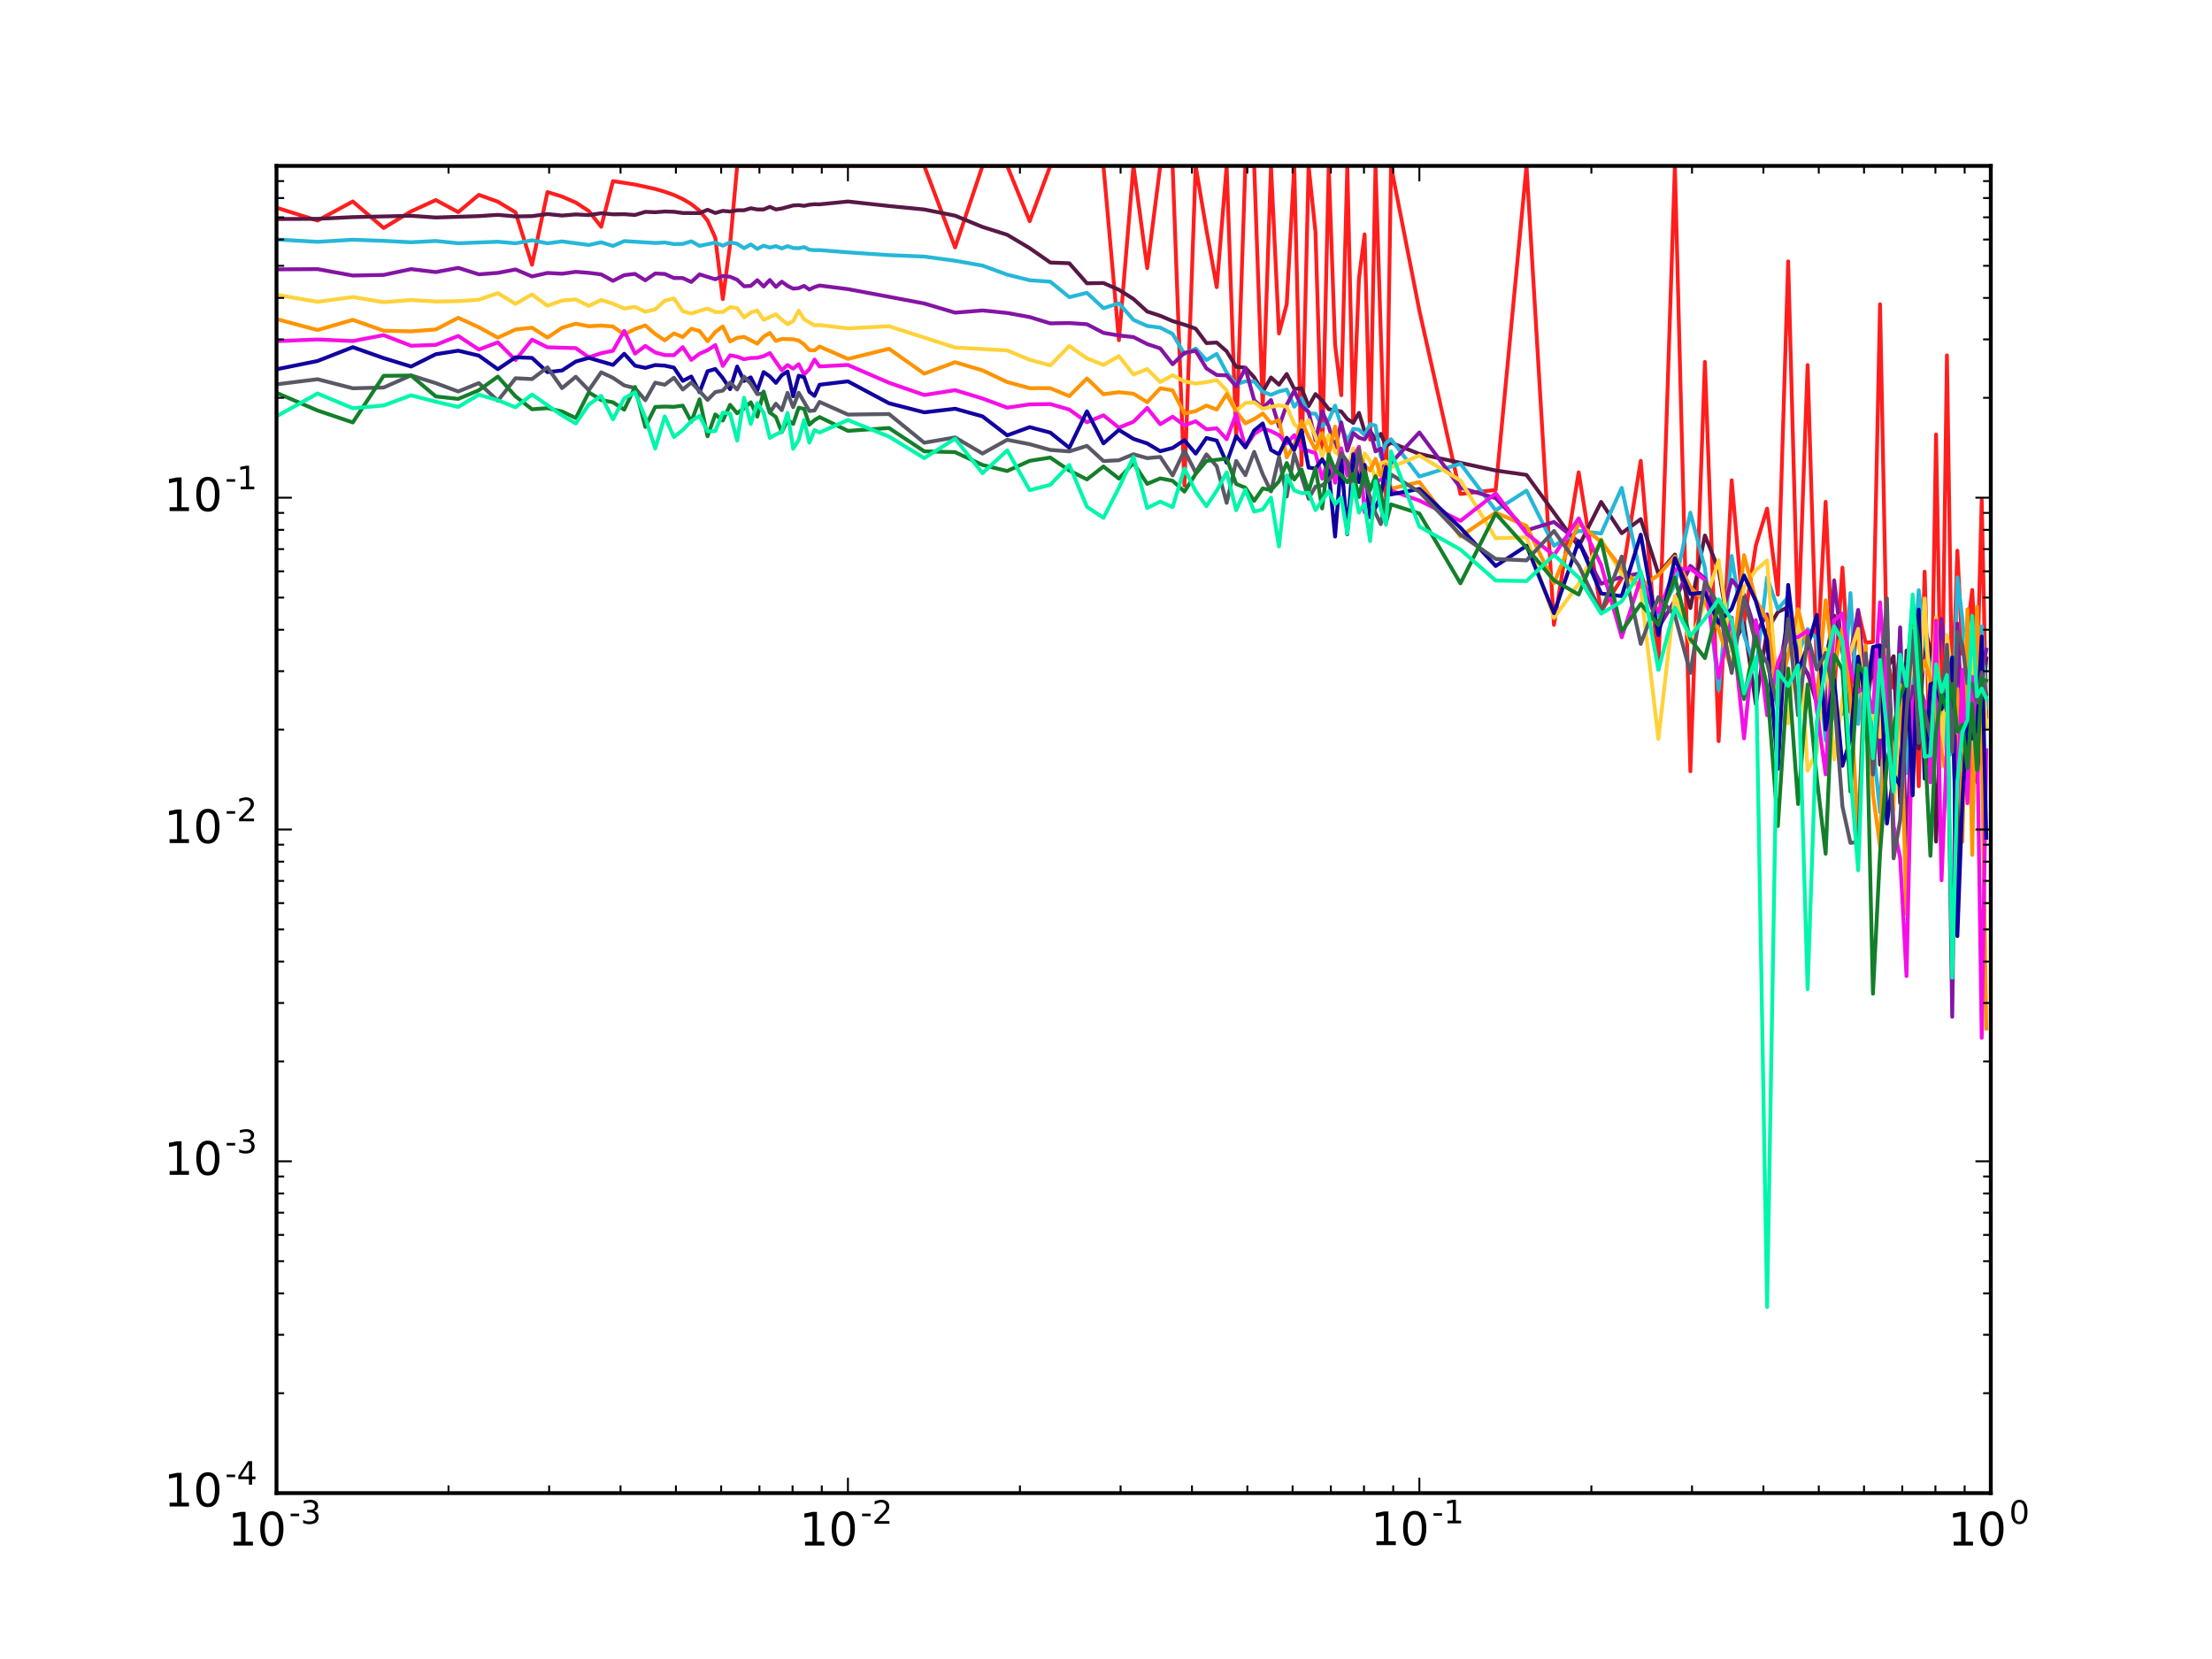 <?xml version="1.0" encoding="utf-8" standalone="no"?>
<!DOCTYPE svg PUBLIC "-//W3C//DTD SVG 1.1//EN"
  "http://www.w3.org/Graphics/SVG/1.1/DTD/svg11.dtd">
<!-- Created with matplotlib (http://matplotlib.org/) -->
<svg height="432pt" version="1.1" viewBox="0 0 576 432" width="576pt" xmlns="http://www.w3.org/2000/svg" xmlns:xlink="http://www.w3.org/1999/xlink">
 <defs>
  <style type="text/css">
*{stroke-linecap:butt;stroke-linejoin:round;stroke-miterlimit:100000;}
  </style>
 </defs>
 <g id="figure_1">
  <g id="patch_1">
   <path d="M 0 432 
L 576 432 
L 576 0 
L 0 0 
z
" style="fill:#ffffff;"/>
  </g>
  <g id="axes_1">
   <g id="patch_2">
    <path d="M 72 388.8 
L 518.4 388.8 
L 518.4 43.2 
L 72 43.2 
z
" style="fill:#ffffff;"/>
   </g>
   <g id="line2d_1">
    <path clip-path="url(#pc87a0f14fa)" d="M 72 54.083 
L 82.696 57.437 
L 91.871 52.458 
L 99.903 59.376 
L 107.047 55.041 
L 113.479 52.095 
L 119.328 55.235 
L 124.691 50.736 
L 129.644 52.521 
L 134.243 55.292 
L 138.537 68.94 
L 142.563 50.007 
L 146.353 51.18 
L 149.933 52.738 
L 153.326 54.954 
L 156.548 59.056 
L 159.618 47.161 
L 165.352 48.053 
L 170.618 49.204 
L 173.099 49.922 
L 175.488 50.775 
L 177.791 51.833 
L 180.016 53.149 
L 182.166 54.878 
L 184.247 57.436 
L 186.263 61.913 
L 188.218 77.893 
L 190.116 63.608 
L 191.96 43.2 
L 240.671 43.2 
L 248.703 64.431 
L 255.847 43.2 
L 262.279 43.2 
L 268.128 57.59 
L 273.491 43.2 
L 287.337 43.2 
L 291.363 88.581 
L 295.153 43.2 
L 298.733 69.823 
L 302.126 43.2 
L 305.348 43.2 
L 308.418 126.412 
L 311.349 43.2 
L 314.152 59.849 
L 316.839 74.772 
L 319.418 43.2 
L 321.899 114.184 
L 324.288 43.2 
L 326.591 43.2 
L 328.816 106.207 
L 330.966 43.2 
L 333.047 86.824 
L 335.063 79.213 
L 337.018 43.2 
L 338.916 121.126 
L 340.76 43.2 
L 342.552 60.495 
L 344.296 118.249 
L 345.994 43.2 
L 347.649 89.731 
L 349.262 102.915 
L 350.837 43.2 
L 352.373 110.106 
L 353.874 72.505 
L 355.341 61.028 
L 356.776 114.461 
L 358.179 43.2 
L 360.897 129.228 
L 362.214 43.2 
L 369.6 80.87 
L 380.296 128.63 
L 389.471 127.573 
L 397.503 43.2 
L 404.647 162.709 
L 411.079 122.988 
L 416.928 159.262 
L 422.291 150.615 
L 427.244 120 
L 431.843 174.208 
L 436.137 43.2 
L 440.163 200.835 
L 443.953 94.233 
L 447.533 192.994 
L 450.926 125.062 
L 454.148 162.217 
L 457.218 142.023 
L 460.149 132.441 
L 462.952 154.839 
L 465.639 68.063 
L 468.218 163.908 
L 470.699 95.064 
L 473.088 174.106 
L 475.391 130.677 
L 477.616 180.281 
L 479.766 147.819 
L 481.847 181.242 
L 483.863 159.132 
L 485.818 167.377 
L 487.716 167.175 
L 489.56 79.228 
L 491.352 171.461 
L 493.096 179.136 
L 494.794 170.862 
L 496.449 197.961 
L 498.062 164.247 
L 499.637 204.74 
L 501.173 148.857 
L 502.674 202.312 
L 504.141 113.127 
L 505.576 193.831 
L 506.979 92.537 
L 508.352 183.742 
L 509.697 143.394 
L 511.014 170.289 
L 512.305 163.975 
L 513.571 153.624 
L 514.813 177.776 
L 516.031 130.154 
L 517.226 186.699 
L 517.226 186.699 
" style="fill:none;stroke:#ff1e1e;stroke-linecap:square;"/>
   </g>
   <g id="line2d_2">
    <path clip-path="url(#pc87a0f14fa)" d="M 72 57.027 
L 82.696 56.981 
L 91.871 56.534 
L 107.047 56.19 
L 113.479 56.637 
L 124.691 56.276 
L 129.644 55.945 
L 134.243 56.357 
L 138.537 56.276 
L 142.563 55.738 
L 146.353 56.128 
L 149.933 55.832 
L 153.326 56.01 
L 156.548 55.527 
L 159.618 55.816 
L 162.549 55.777 
L 165.352 55.978 
L 168.039 55.165 
L 170.618 55.265 
L 173.099 55.078 
L 175.488 55.146 
L 177.791 55.466 
L 182.166 55.498 
L 184.247 54.625 
L 186.263 55.459 
L 188.218 54.909 
L 190.116 55.084 
L 191.96 54.75 
L 193.752 54.759 
L 195.496 54.225 
L 197.194 54.543 
L 198.849 54.544 
L 200.462 53.855 
L 202.037 54.543 
L 203.573 54.292 
L 206.541 53.503 
L 207.976 53.419 
L 209.379 53.608 
L 210.752 53.309 
L 212.097 53.182 
L 213.414 53.211 
L 220.8 52.466 
L 231.496 53.647 
L 240.671 54.547 
L 248.703 56.156 
L 255.847 59.102 
L 262.279 61.139 
L 268.128 64.619 
L 273.491 68.361 
L 278.444 68.554 
L 283.043 73.777 
L 287.337 73.697 
L 291.363 75.464 
L 295.153 77.853 
L 298.733 81.131 
L 302.126 82.229 
L 305.348 83.62 
L 308.418 84.55 
L 311.349 85.584 
L 314.152 89.344 
L 316.839 89.199 
L 319.418 91.478 
L 321.899 95.524 
L 324.288 95.732 
L 326.591 98.257 
L 328.816 102.017 
L 330.966 98.297 
L 333.047 100.173 
L 335.063 97.385 
L 337.018 101.266 
L 338.916 101.134 
L 340.76 105.748 
L 342.552 102.621 
L 344.296 104.312 
L 345.994 106.546 
L 349.262 107.147 
L 350.837 109.123 
L 352.373 110.093 
L 353.874 107.518 
L 355.341 112.314 
L 356.776 112.204 
L 358.179 114.384 
L 359.552 112.98 
L 360.897 116.178 
L 362.214 115.272 
L 369.6 118.203 
L 389.471 122.518 
L 397.503 123.666 
L 411.079 142.32 
L 416.928 130.702 
L 422.291 138.849 
L 427.244 135.179 
L 431.843 149.422 
L 436.137 144.392 
L 440.163 158.346 
L 443.953 139.436 
L 447.533 148.327 
L 450.926 168.666 
L 454.148 162.31 
L 457.218 183.32 
L 460.149 164.104 
L 462.952 159.37 
L 465.639 158.092 
L 468.218 174.298 
L 470.699 175.257 
L 473.088 183.192 
L 475.391 171.851 
L 477.616 160.309 
L 479.766 169.431 
L 481.847 185.452 
L 483.863 174.729 
L 485.818 186.869 
L 487.716 171.301 
L 489.56 199.146 
L 491.352 174.138 
L 493.096 170.862 
L 494.794 209.112 
L 496.449 169.42 
L 499.637 194.951 
L 501.173 163.096 
L 502.674 169.347 
L 504.141 219.149 
L 505.576 181.438 
L 506.979 194.814 
L 508.352 181.992 
L 509.697 226.408 
L 511.014 178.935 
L 512.305 169.411 
L 513.571 179.407 
L 514.813 203.624 
L 516.031 184.117 
L 517.226 171.481 
L 517.226 171.481 
" style="fill:none;stroke:#581845;stroke-linecap:square;"/>
   </g>
   <g id="line2d_3">
    <path clip-path="url(#pc87a0f14fa)" d="M 72 62.349 
L 82.696 62.969 
L 91.871 62.421 
L 99.903 62.715 
L 107.047 63.088 
L 113.479 62.752 
L 119.328 63.347 
L 129.644 62.948 
L 134.243 63.358 
L 138.537 62.565 
L 142.563 63.362 
L 146.353 62.866 
L 153.326 63.797 
L 156.548 63.094 
L 159.618 64.044 
L 162.549 62.776 
L 170.618 63.276 
L 173.099 63.143 
L 175.488 63.559 
L 177.791 63.512 
L 180.016 62.839 
L 182.166 64.027 
L 186.263 63.163 
L 188.218 63.978 
L 190.116 63.106 
L 191.96 63.484 
L 193.752 64.636 
L 195.496 63.652 
L 197.194 64.811 
L 198.849 63.971 
L 200.462 64.474 
L 202.037 64.091 
L 203.573 64.683 
L 205.074 64.103 
L 206.541 64.579 
L 207.976 64.645 
L 209.379 64.336 
L 210.752 65.02 
L 212.097 65.137 
L 213.414 65.122 
L 220.8 65.712 
L 231.496 66.435 
L 240.671 66.813 
L 248.703 67.9 
L 255.847 69.166 
L 262.279 71.52 
L 268.128 72.976 
L 273.491 73.352 
L 278.444 77.38 
L 283.043 76.254 
L 287.337 80.252 
L 291.363 78.977 
L 295.153 83.297 
L 298.733 84.877 
L 302.126 85.319 
L 305.348 86.951 
L 308.418 92.197 
L 311.349 90.768 
L 314.152 93.754 
L 316.839 92.161 
L 319.418 97.023 
L 321.899 100.079 
L 324.288 99.309 
L 326.591 99.304 
L 328.816 102.005 
L 330.966 102.813 
L 333.047 101.941 
L 335.063 101.452 
L 337.018 105.911 
L 338.916 103.727 
L 340.76 107.652 
L 342.552 107.726 
L 344.296 110.979 
L 345.994 109.393 
L 347.649 105.622 
L 349.262 110.957 
L 350.837 114.819 
L 352.373 111.667 
L 353.874 111.879 
L 355.341 113.266 
L 356.776 110.467 
L 358.179 110.823 
L 359.552 118.975 
L 360.897 115.364 
L 362.214 114.359 
L 369.6 124.096 
L 380.296 120.742 
L 389.471 132.903 
L 397.503 127.761 
L 404.647 142.119 
L 411.079 138.249 
L 416.928 138.925 
L 422.291 127.031 
L 427.244 149.928 
L 431.843 160.313 
L 436.137 152.295 
L 440.163 133.493 
L 443.953 147.882 
L 447.533 179.677 
L 450.926 144.759 
L 454.148 165.406 
L 457.218 174.561 
L 460.149 150.331 
L 462.952 158.619 
L 465.639 155.475 
L 468.218 170.421 
L 470.699 163.804 
L 473.088 166.37 
L 475.391 192.842 
L 477.616 185.503 
L 479.766 185.892 
L 481.847 154.43 
L 483.863 188.514 
L 485.818 170.419 
L 487.716 193.553 
L 489.56 211.519 
L 491.352 172.467 
L 493.096 206.711 
L 494.794 163.878 
L 496.449 201.308 
L 499.637 153.692 
L 501.173 167.217 
L 502.674 173.714 
L 504.141 179.139 
L 505.576 177.714 
L 506.979 197.444 
L 508.352 195.759 
L 509.697 150.365 
L 511.014 161.29 
L 512.305 178.378 
L 513.571 170.82 
L 514.813 164.216 
L 516.031 163.108 
L 517.226 184.392 
L 517.226 184.392 
" style="fill:none;stroke:#26b7d8;stroke-linecap:square;"/>
   </g>
   <g id="line2d_4">
    <path clip-path="url(#pc87a0f14fa)" d="M 72 70.145 
L 82.696 70.078 
L 91.871 71.749 
L 99.903 71.588 
L 107.047 70.075 
L 113.479 70.848 
L 119.328 69.75 
L 124.691 71.436 
L 129.644 71.055 
L 134.243 70.171 
L 138.537 71.987 
L 142.563 71.075 
L 146.353 71.281 
L 149.933 70.778 
L 153.326 71.044 
L 156.548 71.454 
L 159.618 73.129 
L 162.549 71.641 
L 165.352 71.322 
L 168.039 72.991 
L 170.618 71.214 
L 173.099 71.339 
L 175.488 72.392 
L 177.791 72.408 
L 180.016 73.421 
L 182.166 71.451 
L 186.263 72.727 
L 188.218 71.852 
L 190.116 72.066 
L 191.96 72.85 
L 193.752 74.534 
L 195.496 74.449 
L 197.194 72.957 
L 198.849 74.601 
L 200.462 72.91 
L 202.037 74.703 
L 203.573 73.353 
L 205.074 74.439 
L 206.541 75.166 
L 207.976 75.032 
L 209.379 74.444 
L 210.752 75.399 
L 212.097 74.75 
L 213.414 74.348 
L 220.8 75.283 
L 240.671 79.026 
L 248.703 81.416 
L 255.847 80.841 
L 262.279 81.498 
L 268.128 82.563 
L 273.491 84.205 
L 278.444 84.12 
L 283.043 84.429 
L 287.337 86.677 
L 291.363 87.36 
L 295.153 87.774 
L 298.733 89.591 
L 302.126 90.724 
L 305.348 94.839 
L 308.418 91.873 
L 311.349 91.348 
L 314.152 95.942 
L 316.839 97.656 
L 319.418 97.744 
L 321.899 100.622 
L 324.288 95.856 
L 326.591 104.222 
L 328.816 106.285 
L 330.966 104.158 
L 333.047 111.047 
L 335.063 105.399 
L 337.018 101.763 
L 338.916 105.77 
L 340.76 107.265 
L 342.552 114.666 
L 344.296 107.083 
L 345.994 111.04 
L 347.649 116.664 
L 349.262 109.994 
L 350.837 117.355 
L 352.373 112.751 
L 353.874 113.974 
L 355.341 114.419 
L 356.776 112.227 
L 358.179 117.53 
L 359.552 116.808 
L 360.897 125.998 
L 362.214 120.569 
L 369.6 112.612 
L 380.296 127.013 
L 389.471 129.722 
L 397.503 138.091 
L 404.647 135.916 
L 411.079 141.073 
L 416.928 152 
L 422.291 150.226 
L 427.244 149.258 
L 431.843 163.503 
L 436.137 156.366 
L 440.163 147.343 
L 443.953 150.648 
L 447.533 163.112 
L 450.926 150.994 
L 454.148 154.836 
L 457.218 164.716 
L 460.149 159.984 
L 462.952 176.715 
L 465.639 160.722 
L 468.218 170.522 
L 470.699 175.495 
L 475.391 186.662 
L 477.616 151.13 
L 479.766 169.612 
L 481.847 170.545 
L 483.863 158.808 
L 485.818 181.34 
L 487.716 169.281 
L 489.56 197.27 
L 491.352 161.675 
L 493.096 203.365 
L 494.794 163.356 
L 496.449 223.499 
L 498.062 178.824 
L 499.637 178.272 
L 501.173 186.586 
L 502.674 196.673 
L 504.141 177.656 
L 505.576 161.212 
L 506.979 173.922 
L 508.352 264.755 
L 509.697 162.391 
L 511.014 188.42 
L 512.305 179.373 
L 513.571 177.949 
L 514.813 190.381 
L 516.031 174.977 
L 517.226 169.17 
L 517.226 169.17 
" style="fill:none;stroke:#8414a4;stroke-linecap:square;"/>
   </g>
   <g id="line2d_5">
    <path clip-path="url(#pc87a0f14fa)" d="M 72 76.759 
L 82.696 78.586 
L 91.871 77.34 
L 99.903 78.689 
L 107.047 78.121 
L 113.479 78.516 
L 119.328 78.424 
L 124.691 78.045 
L 129.644 76.326 
L 134.243 79.124 
L 138.537 76.66 
L 142.563 79.612 
L 146.353 78.269 
L 149.933 77.973 
L 153.326 79.666 
L 156.548 78.099 
L 159.618 79.067 
L 162.549 80.339 
L 165.352 79.898 
L 168.039 81.178 
L 170.618 80.545 
L 173.099 78.304 
L 175.488 77.715 
L 177.791 81.036 
L 180.016 81.664 
L 182.166 80.934 
L 184.247 80.355 
L 186.263 81.248 
L 188.218 81.271 
L 190.116 79.986 
L 191.96 80.21 
L 193.752 82.668 
L 195.496 81.389 
L 197.194 80.865 
L 198.849 83.262 
L 202.037 81.862 
L 203.573 83.249 
L 205.074 84.439 
L 206.541 83.614 
L 207.976 80.907 
L 209.379 83.152 
L 212.097 84.715 
L 213.414 84.645 
L 220.8 85.501 
L 231.496 84.954 
L 248.703 90.492 
L 262.279 91.254 
L 268.128 93.695 
L 273.491 95.145 
L 278.444 90.089 
L 283.043 93.308 
L 287.337 95.026 
L 291.363 92.738 
L 295.153 97.521 
L 298.733 96.099 
L 302.126 99.487 
L 305.348 97.708 
L 308.418 99.297 
L 311.349 99.885 
L 314.152 99.497 
L 316.839 98.988 
L 319.418 101.651 
L 321.899 106.987 
L 324.288 104.941 
L 326.591 104.769 
L 328.816 106.438 
L 333.047 105.508 
L 335.063 105.899 
L 337.018 110.436 
L 338.916 112.09 
L 340.76 109.391 
L 342.552 113.669 
L 344.296 118.915 
L 345.994 113.226 
L 347.649 117.725 
L 349.262 118.768 
L 350.837 122.69 
L 352.373 116.749 
L 353.874 124.577 
L 355.341 118.059 
L 356.776 120.05 
L 358.179 124.992 
L 359.552 120.658 
L 360.897 120.13 
L 362.214 121.689 
L 369.6 118.611 
L 380.296 125.128 
L 389.471 140.134 
L 397.503 139.913 
L 404.647 160.892 
L 411.079 152.026 
L 416.928 140.422 
L 422.291 149.556 
L 427.244 153.213 
L 431.843 192.431 
L 436.137 155.164 
L 440.163 167.188 
L 443.953 156.992 
L 447.533 145.894 
L 450.926 169.585 
L 454.148 152.843 
L 457.218 148.45 
L 460.149 145.955 
L 462.952 182.983 
L 465.639 188.362 
L 468.218 158.909 
L 470.699 200.667 
L 473.088 195.753 
L 475.391 168.965 
L 477.616 197.755 
L 479.766 182.122 
L 481.847 169.84 
L 483.863 163.76 
L 485.818 192.418 
L 487.716 185.432 
L 489.56 191.918 
L 491.352 169.2 
L 493.096 211.045 
L 494.794 183.746 
L 496.449 183.335 
L 498.062 172.1 
L 499.637 181.062 
L 501.173 155.837 
L 502.674 184.628 
L 504.141 160.74 
L 505.576 199.455 
L 506.979 165.431 
L 508.352 176.43 
L 509.697 190.795 
L 511.014 180.197 
L 512.305 162.951 
L 513.571 174.073 
L 514.813 180.936 
L 516.031 170 
L 517.226 189.23 
L 517.226 189.23 
" style="fill:none;stroke:#ffd23a;stroke-linecap:square;"/>
   </g>
   <g id="line2d_6">
    <path clip-path="url(#pc87a0f14fa)" d="M 72 83.083 
L 82.696 85.941 
L 91.871 83.287 
L 99.903 86.12 
L 107.047 86.284 
L 113.479 85.787 
L 119.328 82.758 
L 124.691 85.213 
L 129.644 87.931 
L 134.243 85.799 
L 138.537 85.332 
L 142.563 87.908 
L 146.353 85.35 
L 149.933 84.296 
L 153.326 84.959 
L 156.548 84.767 
L 159.618 85.029 
L 162.549 87.107 
L 165.352 85.676 
L 168.039 84.739 
L 170.618 86.973 
L 173.099 88.615 
L 175.488 86.819 
L 177.791 87.772 
L 180.016 85.609 
L 182.166 86.182 
L 184.247 88.86 
L 186.263 86.449 
L 188.218 84.983 
L 190.116 88.927 
L 191.96 87.958 
L 193.752 87.721 
L 197.194 89.481 
L 198.849 87.664 
L 200.462 86.698 
L 202.037 88.778 
L 203.573 88.273 
L 206.541 88.348 
L 207.976 88.684 
L 209.379 89.661 
L 210.752 91.157 
L 212.097 91.251 
L 213.414 90.225 
L 220.8 93.462 
L 231.496 90.825 
L 240.671 97.301 
L 248.703 94.323 
L 255.847 96.446 
L 262.279 99.49 
L 268.128 101.075 
L 273.491 101.085 
L 278.444 103.145 
L 283.043 98.549 
L 287.337 102.662 
L 291.363 102.123 
L 295.153 102.526 
L 298.733 104.729 
L 302.126 101.118 
L 305.348 101.638 
L 308.418 107.695 
L 311.349 107.052 
L 314.152 105.613 
L 316.839 106.657 
L 319.418 102.641 
L 321.899 107.161 
L 324.288 110.233 
L 326.591 109.116 
L 328.816 107.672 
L 330.966 110.205 
L 333.047 109.387 
L 335.063 119.096 
L 337.018 115.855 
L 338.916 109.674 
L 340.76 113.761 
L 342.552 117.104 
L 344.296 112.76 
L 345.994 118.311 
L 347.649 111.066 
L 349.262 120.833 
L 350.837 121.449 
L 352.373 125.02 
L 353.874 118.039 
L 355.341 121.246 
L 356.776 122.528 
L 358.179 119.49 
L 359.552 123.817 
L 360.897 121.015 
L 362.214 127.263 
L 369.6 125.513 
L 380.296 139.679 
L 389.471 133.485 
L 397.503 136.96 
L 404.647 151.841 
L 411.079 136.258 
L 416.928 141.129 
L 422.291 147.962 
L 427.244 152.897 
L 431.843 149.742 
L 436.137 144.891 
L 440.163 152.871 
L 443.953 156.809 
L 447.533 163.91 
L 450.926 174.567 
L 454.148 144.554 
L 457.218 156.247 
L 460.149 161.367 
L 462.952 182.77 
L 468.218 158.622 
L 470.699 168.692 
L 473.088 182.079 
L 475.391 156.317 
L 477.616 174.153 
L 479.766 163.689 
L 481.847 182.05 
L 483.863 217.281 
L 485.818 168.064 
L 487.716 206.885 
L 489.56 220.414 
L 491.352 171.25 
L 493.096 202.56 
L 494.794 178.349 
L 496.449 237.982 
L 498.062 190.567 
L 499.637 177.628 
L 501.173 172.086 
L 502.674 176.762 
L 505.576 195.841 
L 506.979 201.684 
L 508.352 179.976 
L 509.697 179.451 
L 511.014 219.185 
L 512.305 158.661 
L 513.571 222.614 
L 514.813 158.006 
L 516.031 191.769 
L 517.226 267.838 
L 517.226 267.838 
" style="fill:none;stroke:#ff9300;stroke-linecap:square;"/>
   </g>
   <g id="line2d_7">
    <path clip-path="url(#pc87a0f14fa)" d="M 72 88.834 
L 82.696 88.395 
L 91.871 88.806 
L 99.903 87.273 
L 107.047 90.034 
L 113.479 89.803 
L 119.328 87.475 
L 124.691 91.023 
L 129.644 89.148 
L 134.243 93.749 
L 138.537 88.441 
L 142.563 90.439 
L 149.933 90.646 
L 153.326 93.039 
L 156.548 91.977 
L 159.618 91.332 
L 162.549 86.161 
L 165.352 92.087 
L 168.039 90.079 
L 170.618 91.772 
L 173.099 92.464 
L 175.488 92.487 
L 177.791 90.397 
L 180.016 93.716 
L 182.166 92.102 
L 184.247 91.198 
L 186.263 89.859 
L 188.218 95.285 
L 190.116 92.517 
L 191.96 92.878 
L 193.752 93.544 
L 195.496 93.216 
L 197.194 93.177 
L 198.849 92.747 
L 200.462 91.946 
L 203.573 96.404 
L 205.074 95.065 
L 206.541 95.995 
L 207.976 94.816 
L 209.379 97.534 
L 210.752 96.128 
L 212.097 93.614 
L 213.414 95.422 
L 220.8 95.029 
L 231.496 99.665 
L 240.671 102.861 
L 248.703 101.598 
L 255.847 103.767 
L 262.279 106.158 
L 268.128 105.296 
L 273.491 105.223 
L 278.444 106.65 
L 283.043 109.959 
L 287.337 108.145 
L 291.363 111.362 
L 295.153 109.821 
L 298.733 106.232 
L 302.126 110.47 
L 305.348 108.5 
L 308.418 110.77 
L 311.349 109.7 
L 314.152 111.785 
L 316.839 111.537 
L 319.418 114.375 
L 321.899 107.781 
L 324.288 116.47 
L 326.591 112.986 
L 328.816 111.615 
L 330.966 112.265 
L 333.047 113.314 
L 335.063 115.45 
L 337.018 113.323 
L 338.916 116.82 
L 342.552 117.995 
L 344.296 124.649 
L 345.994 119.361 
L 347.649 125.704 
L 349.262 116.751 
L 350.837 123.878 
L 352.373 119.057 
L 353.874 116.335 
L 355.341 133.416 
L 356.776 126.911 
L 358.179 125.407 
L 359.552 124.936 
L 360.897 124.144 
L 362.214 127.74 
L 369.6 130.345 
L 380.296 135.642 
L 389.471 128.468 
L 397.503 138.953 
L 404.647 144.61 
L 411.079 134.966 
L 416.928 147.112 
L 422.291 165.961 
L 427.244 150.701 
L 431.843 159.424 
L 436.137 148.261 
L 440.163 148.065 
L 443.953 151.033 
L 447.533 176.531 
L 450.926 160.791 
L 454.148 192.263 
L 457.218 161.496 
L 460.149 186.245 
L 462.952 172.552 
L 465.639 166.191 
L 468.218 165.889 
L 470.699 164.244 
L 473.088 184.759 
L 475.391 201.645 
L 477.616 161.521 
L 479.766 159.766 
L 481.847 174.356 
L 483.863 180.195 
L 485.818 178.551 
L 487.716 185.462 
L 489.56 156.829 
L 491.352 180.58 
L 493.096 215.102 
L 494.794 223.426 
L 496.449 254.152 
L 498.062 182.694 
L 499.637 178.598 
L 501.173 182.773 
L 502.674 203.707 
L 504.141 161.606 
L 505.576 229.221 
L 506.979 194.75 
L 508.352 184.297 
L 509.697 208.468 
L 511.014 174.42 
L 512.305 209.161 
L 513.571 176.24 
L 514.813 187.099 
L 516.031 270.226 
L 517.226 195.356 
L 517.226 195.356 
" style="fill:none;stroke:#f50fe6;stroke-linecap:square;"/>
   </g>
   <g id="line2d_8">
    <path clip-path="url(#pc87a0f14fa)" d="M 72 96.16 
L 82.696 94.003 
L 91.871 90.405 
L 99.903 93.245 
L 107.047 95.446 
L 113.479 92.238 
L 119.328 91.318 
L 124.691 92.603 
L 129.644 96.139 
L 134.243 93.039 
L 138.537 93.201 
L 142.563 96.9 
L 146.353 96.467 
L 149.933 94.142 
L 153.326 93.189 
L 159.618 95.023 
L 162.549 92.112 
L 165.352 95.22 
L 168.039 95.797 
L 170.618 95.061 
L 173.099 95.211 
L 175.488 95.736 
L 177.791 99.171 
L 180.016 98.051 
L 182.166 102.128 
L 184.247 96.674 
L 186.263 96.084 
L 188.218 98.44 
L 190.116 101.344 
L 191.96 95.44 
L 193.752 99.203 
L 195.496 98.266 
L 197.194 101.657 
L 198.849 96.888 
L 200.462 98 
L 202.037 99.7 
L 203.573 97.697 
L 205.074 96.741 
L 206.541 103.192 
L 207.976 97.843 
L 209.379 98.207 
L 210.752 102.036 
L 212.097 103.079 
L 213.414 100.186 
L 220.8 99.3 
L 231.496 105.016 
L 240.671 107.37 
L 248.703 106.435 
L 255.847 108.426 
L 262.279 113.367 
L 268.128 111.227 
L 273.491 112.646 
L 278.444 116.611 
L 283.043 107.111 
L 287.337 115.457 
L 291.363 111.945 
L 295.153 114.285 
L 298.733 115.467 
L 302.126 117.496 
L 305.348 116.645 
L 308.418 114.63 
L 311.349 118.127 
L 314.152 114.055 
L 316.839 114.727 
L 319.418 120.516 
L 321.899 113.553 
L 324.288 116.477 
L 326.591 112.079 
L 328.816 110.267 
L 330.966 117.169 
L 333.047 118.338 
L 335.063 113.991 
L 337.018 117.203 
L 338.916 112.033 
L 340.76 121.745 
L 342.552 122.01 
L 344.296 119.593 
L 345.994 122.623 
L 347.649 139.715 
L 349.262 119.767 
L 350.837 139.093 
L 352.373 118.28 
L 353.874 125.53 
L 355.341 121.059 
L 356.776 134.711 
L 358.179 132.152 
L 359.552 129.108 
L 360.897 121.612 
L 362.214 128.752 
L 369.6 127.305 
L 380.296 137.424 
L 389.471 147.385 
L 397.503 142.131 
L 404.647 159.669 
L 411.079 140.928 
L 416.928 154.551 
L 422.291 155.232 
L 427.244 139.227 
L 431.843 165.389 
L 436.137 145.338 
L 440.163 154.678 
L 443.953 154.256 
L 447.533 162.195 
L 450.926 158.503 
L 454.148 149.842 
L 457.218 156.533 
L 460.149 166.835 
L 462.952 200.225 
L 465.639 152.311 
L 468.218 174.724 
L 470.699 168.299 
L 473.088 160.149 
L 475.391 189.984 
L 477.616 177.021 
L 479.766 199.421 
L 481.847 192.462 
L 483.863 170.967 
L 485.818 182.697 
L 487.716 168.471 
L 489.56 168.063 
L 491.352 214.442 
L 493.096 201.695 
L 494.794 204.541 
L 496.449 172.989 
L 498.062 207.089 
L 499.637 158.738 
L 501.173 202.755 
L 502.674 178.184 
L 504.141 177.627 
L 505.576 184.645 
L 506.979 179.763 
L 508.352 171.166 
L 509.697 243.763 
L 511.014 208.225 
L 512.305 186.93 
L 513.571 192.291 
L 514.813 189.778 
L 516.031 165.755 
L 517.226 218.153 
L 517.226 218.153 
" style="fill:none;stroke:#1000a0;stroke-linecap:square;"/>
   </g>
   <g id="line2d_9">
    <path clip-path="url(#pc87a0f14fa)" d="M 72 100.084 
L 82.696 98.751 
L 91.871 101.108 
L 99.903 100.908 
L 107.047 97.744 
L 113.479 99.77 
L 119.328 101.941 
L 124.691 99.757 
L 129.644 104.355 
L 134.243 98.496 
L 138.537 98.703 
L 142.563 95.661 
L 146.353 101.068 
L 149.933 98.097 
L 153.326 101.613 
L 156.548 96.948 
L 159.618 98.385 
L 162.549 100.361 
L 165.352 101.059 
L 168.039 104.222 
L 170.618 99.646 
L 173.099 100.187 
L 175.488 98.363 
L 177.791 101.428 
L 180.016 99.598 
L 182.166 101.823 
L 184.247 104.14 
L 186.263 102.095 
L 188.218 101.708 
L 190.116 99.623 
L 191.96 101.419 
L 193.752 98.068 
L 195.496 99.944 
L 197.194 102.633 
L 198.849 102.435 
L 200.462 107.41 
L 202.037 105.122 
L 203.573 106.811 
L 205.074 102.287 
L 206.541 106.032 
L 207.976 102.261 
L 210.752 107.015 
L 212.097 106.885 
L 213.414 104.657 
L 220.8 107.954 
L 231.496 107.816 
L 240.671 115.285 
L 248.703 113.902 
L 255.847 118.096 
L 262.279 114.522 
L 268.128 115.662 
L 273.491 117.162 
L 278.444 117.541 
L 283.043 116.103 
L 287.337 120.056 
L 291.363 119.849 
L 295.153 118.29 
L 298.733 119.299 
L 302.126 118.986 
L 305.348 123.806 
L 308.418 117.346 
L 311.349 123.044 
L 314.152 118.313 
L 316.839 121.431 
L 319.418 130.947 
L 321.899 120.023 
L 324.288 123.734 
L 326.591 117.662 
L 328.816 123.519 
L 330.966 127.969 
L 333.047 118.994 
L 335.063 129.296 
L 337.018 118.136 
L 340.76 129.857 
L 342.552 126.722 
L 344.296 126.405 
L 345.994 125.043 
L 347.649 122.834 
L 349.262 117.991 
L 350.837 120.241 
L 352.373 127.884 
L 353.874 116.796 
L 355.341 125.582 
L 356.776 129.403 
L 358.179 133.608 
L 359.552 136.488 
L 362.214 123.545 
L 369.6 128.088 
L 380.296 139.224 
L 389.471 145.552 
L 397.503 145.922 
L 404.647 138.269 
L 411.079 147.235 
L 416.928 159.41 
L 422.291 144.92 
L 427.244 167.665 
L 431.843 155.476 
L 436.137 160.262 
L 440.163 175.236 
L 443.953 151.521 
L 447.533 157.556 
L 450.926 175.24 
L 454.148 155.498 
L 457.218 167.65 
L 460.149 172.605 
L 462.952 184.231 
L 465.639 161.199 
L 468.218 186.252 
L 470.699 165.729 
L 473.088 174.327 
L 475.391 170.035 
L 477.616 181.705 
L 479.766 209.995 
L 481.847 219.495 
L 483.863 219.227 
L 485.818 170.129 
L 487.716 201.668 
L 489.56 180.208 
L 491.352 155.836 
L 493.096 223.513 
L 494.794 213.56 
L 496.449 185.873 
L 498.062 164.949 
L 499.637 193.431 
L 501.173 185.287 
L 502.674 191.811 
L 504.141 175.351 
L 505.576 182.762 
L 506.979 167.906 
L 508.352 195.755 
L 509.697 164.551 
L 511.014 168.014 
L 512.305 177.96 
L 513.571 178.045 
L 514.813 182.944 
L 516.031 175.106 
L 517.226 180.746 
L 517.226 180.746 
" style="fill:none;stroke:#595866;stroke-linecap:square;"/>
   </g>
   <g id="line2d_10">
    <path clip-path="url(#pc87a0f14fa)" d="M 72 102.283 
L 82.696 106.897 
L 91.871 110.001 
L 99.903 97.862 
L 107.047 97.796 
L 113.479 103.233 
L 119.328 103.876 
L 124.691 101.621 
L 129.644 98.056 
L 134.243 103.207 
L 138.537 106.573 
L 142.563 106.283 
L 146.353 107.142 
L 149.933 108.857 
L 153.326 102.153 
L 156.548 104.175 
L 159.618 104.755 
L 162.549 106.683 
L 165.352 100.752 
L 168.039 111.169 
L 170.618 105.962 
L 173.099 105.87 
L 175.488 105.932 
L 177.791 105.625 
L 180.016 109.826 
L 182.166 103.972 
L 184.247 113.595 
L 186.263 107.914 
L 188.218 109.517 
L 190.116 105.417 
L 191.96 107.621 
L 193.752 106.313 
L 195.496 104.744 
L 197.194 108.501 
L 198.849 101.959 
L 200.462 107.421 
L 202.037 108.594 
L 203.573 112.529 
L 205.074 109.337 
L 206.541 110.385 
L 207.976 106.162 
L 209.379 106.464 
L 210.752 110.587 
L 212.097 109.393 
L 213.414 108.604 
L 220.8 112.192 
L 231.496 111.459 
L 240.671 117.523 
L 248.703 117.736 
L 255.847 121.078 
L 262.279 122.649 
L 268.128 119.996 
L 273.491 119.152 
L 278.444 122.504 
L 283.043 124.835 
L 287.337 121.472 
L 291.363 124.625 
L 295.153 120.566 
L 298.733 126.007 
L 302.126 124.57 
L 305.348 125.188 
L 308.418 128.008 
L 311.349 123.404 
L 314.152 120.023 
L 319.418 119.44 
L 321.899 126.016 
L 324.288 127.001 
L 326.591 130.419 
L 328.816 127.185 
L 330.966 127.616 
L 333.047 125.345 
L 335.063 120.573 
L 337.018 124.876 
L 338.916 122.272 
L 340.76 127.944 
L 342.552 121.924 
L 344.296 132.404 
L 345.994 118.367 
L 347.649 122.439 
L 349.262 123.701 
L 350.837 125.589 
L 352.373 123.386 
L 353.874 129.427 
L 355.341 122.581 
L 356.776 127.529 
L 358.179 123.986 
L 359.552 128.22 
L 360.897 136.168 
L 362.214 131.343 
L 369.6 133.718 
L 380.296 151.903 
L 389.471 133.718 
L 397.503 142.627 
L 404.647 151.109 
L 411.079 154.819 
L 416.928 140.681 
L 422.291 164.436 
L 427.244 157.241 
L 431.843 162.731 
L 436.137 150.369 
L 440.163 166.419 
L 443.953 171.368 
L 447.533 157.431 
L 450.926 167.943 
L 454.148 182.025 
L 457.218 165.702 
L 460.149 178.768 
L 462.952 215.106 
L 465.639 174.089 
L 468.218 209.378 
L 470.699 178.206 
L 473.088 202.563 
L 475.391 222.306 
L 477.616 170.471 
L 479.766 174.376 
L 481.847 206.13 
L 483.863 173.217 
L 485.818 175.856 
L 487.716 258.758 
L 489.56 222.205 
L 491.352 198.863 
L 493.096 189.034 
L 494.794 181.565 
L 496.449 177.089 
L 498.062 157.03 
L 499.637 167.687 
L 501.173 193.029 
L 502.674 222.856 
L 504.141 190.702 
L 505.576 180.383 
L 506.979 185.179 
L 508.352 178.126 
L 509.697 190.587 
L 511.014 188.703 
L 512.305 199.996 
L 513.571 183.276 
L 514.813 200.525 
L 516.031 176.84 
L 517.226 177.234 
L 517.226 177.234 
" style="fill:none;stroke:#147f2a;stroke-linecap:square;"/>
   </g>
   <g id="line2d_11">
    <path clip-path="url(#pc87a0f14fa)" d="M 72 108.414 
L 82.696 102.468 
L 91.871 106.303 
L 99.903 105.59 
L 107.047 102.938 
L 113.479 104.607 
L 119.328 105.964 
L 124.691 102.778 
L 129.644 104.218 
L 134.243 106.054 
L 138.537 102.724 
L 146.353 108.151 
L 149.933 110.283 
L 153.326 105.354 
L 156.548 103.082 
L 159.618 109.21 
L 162.549 103.736 
L 165.352 102.132 
L 168.039 108.783 
L 170.618 116.797 
L 173.099 108.429 
L 175.488 113.814 
L 177.791 111.963 
L 180.016 109.652 
L 182.166 108.303 
L 184.247 112.329 
L 186.263 112.256 
L 188.218 107.447 
L 190.116 107.719 
L 191.96 114.724 
L 193.752 103.568 
L 195.496 110.425 
L 197.194 104.962 
L 198.849 107.5 
L 200.462 114.035 
L 202.037 113.12 
L 203.573 112.423 
L 205.074 107.519 
L 206.541 116.855 
L 207.976 114.552 
L 209.379 109.346 
L 210.752 115.279 
L 212.097 111.994 
L 213.414 112.63 
L 220.8 109.367 
L 231.496 113.683 
L 240.671 119.296 
L 248.703 114.236 
L 255.847 123.208 
L 262.279 117.269 
L 268.128 127.64 
L 273.491 126.247 
L 278.444 121.064 
L 283.043 131.98 
L 287.337 134.85 
L 291.363 126.995 
L 295.153 118.965 
L 298.733 132.286 
L 302.126 130.613 
L 305.348 132.061 
L 308.418 122.006 
L 311.349 127.908 
L 314.152 131.807 
L 316.839 127.761 
L 319.418 123.005 
L 321.899 132.854 
L 324.288 127.485 
L 326.591 133.226 
L 328.816 132.663 
L 330.966 129.574 
L 333.047 142.3 
L 335.063 123.789 
L 337.018 127.718 
L 338.916 128.403 
L 340.76 128.32 
L 342.552 132.809 
L 345.994 127.878 
L 347.649 131.298 
L 349.262 129.561 
L 350.837 138.933 
L 352.373 126.137 
L 353.874 133.473 
L 355.341 131.121 
L 356.776 140.906 
L 358.179 125.289 
L 359.552 132.615 
L 360.897 136.642 
L 362.214 117.546 
L 369.6 137.111 
L 380.296 143.105 
L 389.471 151.166 
L 397.503 151.311 
L 404.647 144.487 
L 411.079 150.375 
L 416.928 159.784 
L 422.291 156.626 
L 427.244 148.746 
L 431.843 174.423 
L 436.137 158.198 
L 440.163 165.599 
L 443.953 161.122 
L 447.533 156.07 
L 450.926 161.448 
L 454.148 180.578 
L 457.218 171.257 
L 460.149 340.351 
L 462.952 174.801 
L 465.639 178.64 
L 468.218 173.218 
L 470.699 257.573 
L 473.088 187.975 
L 475.391 173.353 
L 477.616 163.076 
L 479.766 166.923 
L 481.847 201.558 
L 483.863 226.616 
L 485.818 174.038 
L 487.716 197.436 
L 489.56 171.866 
L 491.352 190.497 
L 493.096 206.131 
L 494.794 170.487 
L 496.449 178.641 
L 498.062 154.78 
L 499.637 178.888 
L 501.173 197.075 
L 502.674 196.726 
L 504.141 172.997 
L 505.576 180.131 
L 506.979 175.789 
L 508.352 254.589 
L 509.697 203.474 
L 511.014 190.565 
L 512.305 187.496 
L 513.571 160.425 
L 514.813 181.341 
L 516.031 179.298 
L 517.226 181.921 
L 517.226 181.921 
" style="fill:none;stroke:#00f6aa;stroke-linecap:square;"/>
   </g>
   <g id="patch_3">
    <path d="M 518.4 388.8 
L 518.4 43.2 
" style="fill:none;stroke:#000000;stroke-linecap:square;stroke-linejoin:miter;"/>
   </g>
   <g id="patch_4">
    <path d="M 72 388.8 
L 518.4 388.8 
" style="fill:none;stroke:#000000;stroke-linecap:square;stroke-linejoin:miter;"/>
   </g>
   <g id="patch_5">
    <path d="M 72 388.8 
L 72 43.2 
" style="fill:none;stroke:#000000;stroke-linecap:square;stroke-linejoin:miter;"/>
   </g>
   <g id="patch_6">
    <path d="M 72 43.2 
L 518.4 43.2 
" style="fill:none;stroke:#000000;stroke-linecap:square;stroke-linejoin:miter;"/>
   </g>
   <g id="matplotlib.axis_1">
    <g id="xtick_1">
     <g id="line2d_12">
      <defs>
       <path d="M 0 0 
L 0 -4 
" id="m6c293e09a7" style="stroke:#000000;stroke-width:0.5;"/>
      </defs>
      <g>
       <use style="stroke:#000000;stroke-width:0.5;" x="72.0" xlink:href="#m6c293e09a7" y="388.8"/>
      </g>
     </g>
     <g id="line2d_13">
      <defs>
       <path d="M 0 0 
L 0 4 
" id="md9e736ace6" style="stroke:#000000;stroke-width:0.5;"/>
      </defs>
      <g>
       <use style="stroke:#000000;stroke-width:0.5;" x="72.0" xlink:href="#md9e736ace6" y="43.2"/>
      </g>
     </g>
     <g id="text_1">
      <!-- $\mathdefault{10^{-3}}$ -->
      <defs>
       <path d="M 31.781 66.406 
Q 24.172 66.406 20.328 58.906 
Q 16.5 51.422 16.5 36.375 
Q 16.5 21.391 20.328 13.891 
Q 24.172 6.391 31.781 6.391 
Q 39.453 6.391 43.281 13.891 
Q 47.125 21.391 47.125 36.375 
Q 47.125 51.422 43.281 58.906 
Q 39.453 66.406 31.781 66.406 
M 31.781 74.219 
Q 44.047 74.219 50.516 64.516 
Q 56.984 54.828 56.984 36.375 
Q 56.984 17.969 50.516 8.266 
Q 44.047 -1.422 31.781 -1.422 
Q 19.531 -1.422 13.062 8.266 
Q 6.594 17.969 6.594 36.375 
Q 6.594 54.828 13.062 64.516 
Q 19.531 74.219 31.781 74.219 
" id="BitstreamVeraSans-Roman-30"/>
       <path d="M 4.891 31.391 
L 31.203 31.391 
L 31.203 23.391 
L 4.891 23.391 
z
" id="BitstreamVeraSans-Roman-2d"/>
       <path d="M 12.406 8.297 
L 28.516 8.297 
L 28.516 63.922 
L 10.984 60.406 
L 10.984 69.391 
L 28.422 72.906 
L 38.281 72.906 
L 38.281 8.297 
L 54.391 8.297 
L 54.391 0 
L 12.406 0 
z
" id="BitstreamVeraSans-Roman-31"/>
       <path d="M 40.578 39.312 
Q 47.656 37.797 51.625 33 
Q 55.609 28.219 55.609 21.188 
Q 55.609 10.406 48.188 4.484 
Q 40.766 -1.422 27.094 -1.422 
Q 22.516 -1.422 17.656 -0.516 
Q 12.797 0.391 7.625 2.203 
L 7.625 11.719 
Q 11.719 9.328 16.594 8.109 
Q 21.484 6.891 26.812 6.891 
Q 36.078 6.891 40.938 10.547 
Q 45.797 14.203 45.797 21.188 
Q 45.797 27.641 41.281 31.266 
Q 36.766 34.906 28.719 34.906 
L 20.219 34.906 
L 20.219 43.016 
L 29.109 43.016 
Q 36.375 43.016 40.234 45.922 
Q 44.094 48.828 44.094 54.297 
Q 44.094 59.906 40.109 62.906 
Q 36.141 65.922 28.719 65.922 
Q 24.656 65.922 20.016 65.031 
Q 15.375 64.156 9.812 62.312 
L 9.812 71.094 
Q 15.438 72.656 20.344 73.438 
Q 25.25 74.219 29.594 74.219 
Q 40.828 74.219 47.359 69.109 
Q 53.906 64.016 53.906 55.328 
Q 53.906 49.266 50.438 45.094 
Q 46.969 40.922 40.578 39.312 
" id="BitstreamVeraSans-Roman-33"/>
      </defs>
      <g transform="translate(59.34 402.544)scale(0.12 -0.12)">
       <use transform="translate(0.0 0.797)" xlink:href="#BitstreamVeraSans-Roman-31"/>
       <use transform="translate(63.623 0.797)" xlink:href="#BitstreamVeraSans-Roman-30"/>
       <use transform="translate(132.759 48.047)scale(0.7)" xlink:href="#BitstreamVeraSans-Roman-2d"/>
       <use transform="translate(158.017 48.047)scale(0.7)" xlink:href="#BitstreamVeraSans-Roman-33"/>
      </g>
     </g>
    </g>
    <g id="xtick_2">
     <g id="line2d_14">
      <g>
       <use style="stroke:#000000;stroke-width:0.5;" x="220.8" xlink:href="#m6c293e09a7" y="388.8"/>
      </g>
     </g>
     <g id="line2d_15">
      <g>
       <use style="stroke:#000000;stroke-width:0.5;" x="220.8" xlink:href="#md9e736ace6" y="43.2"/>
      </g>
     </g>
     <g id="text_2">
      <!-- $\mathdefault{10^{-2}}$ -->
      <defs>
       <path d="M 19.188 8.297 
L 53.609 8.297 
L 53.609 0 
L 7.328 0 
L 7.328 8.297 
Q 12.938 14.109 22.625 23.891 
Q 32.328 33.688 34.812 36.531 
Q 39.547 41.844 41.422 45.531 
Q 43.312 49.219 43.312 52.781 
Q 43.312 58.594 39.234 62.25 
Q 35.156 65.922 28.609 65.922 
Q 23.969 65.922 18.812 64.312 
Q 13.672 62.703 7.812 59.422 
L 7.812 69.391 
Q 13.766 71.781 18.938 73 
Q 24.125 74.219 28.422 74.219 
Q 39.75 74.219 46.484 68.547 
Q 53.219 62.891 53.219 53.422 
Q 53.219 48.922 51.531 44.891 
Q 49.859 40.875 45.406 35.406 
Q 44.188 33.984 37.641 27.219 
Q 31.109 20.453 19.188 8.297 
" id="BitstreamVeraSans-Roman-32"/>
      </defs>
      <g transform="translate(208.14 402.544)scale(0.12 -0.12)">
       <use transform="translate(0.0 0.797)" xlink:href="#BitstreamVeraSans-Roman-31"/>
       <use transform="translate(63.623 0.797)" xlink:href="#BitstreamVeraSans-Roman-30"/>
       <use transform="translate(132.759 48.047)scale(0.7)" xlink:href="#BitstreamVeraSans-Roman-2d"/>
       <use transform="translate(158.017 48.047)scale(0.7)" xlink:href="#BitstreamVeraSans-Roman-32"/>
      </g>
     </g>
    </g>
    <g id="xtick_3">
     <g id="line2d_16">
      <g>
       <use style="stroke:#000000;stroke-width:0.5;" x="369.6" xlink:href="#m6c293e09a7" y="388.8"/>
      </g>
     </g>
     <g id="line2d_17">
      <g>
       <use style="stroke:#000000;stroke-width:0.5;" x="369.6" xlink:href="#md9e736ace6" y="43.2"/>
      </g>
     </g>
     <g id="text_3">
      <!-- $\mathdefault{10^{-1}}$ -->
      <g transform="translate(356.94 402.424)scale(0.12 -0.12)">
       <use transform="translate(0.0 0.716)" xlink:href="#BitstreamVeraSans-Roman-31"/>
       <use transform="translate(63.623 0.716)" xlink:href="#BitstreamVeraSans-Roman-30"/>
       <use transform="translate(132.759 47.966)scale(0.7)" xlink:href="#BitstreamVeraSans-Roman-2d"/>
       <use transform="translate(158.017 47.966)scale(0.7)" xlink:href="#BitstreamVeraSans-Roman-31"/>
      </g>
     </g>
    </g>
    <g id="xtick_4">
     <g id="line2d_18">
      <g>
       <use style="stroke:#000000;stroke-width:0.5;" x="518.4" xlink:href="#m6c293e09a7" y="388.8"/>
      </g>
     </g>
     <g id="line2d_19">
      <g>
       <use style="stroke:#000000;stroke-width:0.5;" x="518.4" xlink:href="#md9e736ace6" y="43.2"/>
      </g>
     </g>
     <g id="text_4">
      <!-- $\mathdefault{10^{0}}$ -->
      <g transform="translate(507.24 402.544)scale(0.12 -0.12)">
       <use transform="translate(0.0 0.797)" xlink:href="#BitstreamVeraSans-Roman-31"/>
       <use transform="translate(63.623 0.797)" xlink:href="#BitstreamVeraSans-Roman-30"/>
       <use transform="translate(132.759 48.047)scale(0.7)" xlink:href="#BitstreamVeraSans-Roman-30"/>
      </g>
     </g>
    </g>
    <g id="xtick_5">
     <g id="line2d_20">
      <defs>
       <path d="M 0 0 
L 0 -2 
" id="m27ad65f121" style="stroke:#000000;stroke-width:0.5;"/>
      </defs>
      <g>
       <use style="stroke:#000000;stroke-width:0.5;" x="116.793" xlink:href="#m27ad65f121" y="388.8"/>
      </g>
     </g>
     <g id="line2d_21">
      <defs>
       <path d="M 0 0 
L 0 2 
" id="m55ee898d17" style="stroke:#000000;stroke-width:0.5;"/>
      </defs>
      <g>
       <use style="stroke:#000000;stroke-width:0.5;" x="116.793" xlink:href="#m55ee898d17" y="43.2"/>
      </g>
     </g>
    </g>
    <g id="xtick_6">
     <g id="line2d_22">
      <g>
       <use style="stroke:#000000;stroke-width:0.5;" x="142.996" xlink:href="#m27ad65f121" y="388.8"/>
      </g>
     </g>
     <g id="line2d_23">
      <g>
       <use style="stroke:#000000;stroke-width:0.5;" x="142.996" xlink:href="#m55ee898d17" y="43.2"/>
      </g>
     </g>
    </g>
    <g id="xtick_7">
     <g id="line2d_24">
      <g>
       <use style="stroke:#000000;stroke-width:0.5;" x="161.587" xlink:href="#m27ad65f121" y="388.8"/>
      </g>
     </g>
     <g id="line2d_25">
      <g>
       <use style="stroke:#000000;stroke-width:0.5;" x="161.587" xlink:href="#m55ee898d17" y="43.2"/>
      </g>
     </g>
    </g>
    <g id="xtick_8">
     <g id="line2d_26">
      <g>
       <use style="stroke:#000000;stroke-width:0.5;" x="176.007" xlink:href="#m27ad65f121" y="388.8"/>
      </g>
     </g>
     <g id="line2d_27">
      <g>
       <use style="stroke:#000000;stroke-width:0.5;" x="176.007" xlink:href="#m55ee898d17" y="43.2"/>
      </g>
     </g>
    </g>
    <g id="xtick_9">
     <g id="line2d_28">
      <g>
       <use style="stroke:#000000;stroke-width:0.5;" x="187.789" xlink:href="#m27ad65f121" y="388.8"/>
      </g>
     </g>
     <g id="line2d_29">
      <g>
       <use style="stroke:#000000;stroke-width:0.5;" x="187.789" xlink:href="#m55ee898d17" y="43.2"/>
      </g>
     </g>
    </g>
    <g id="xtick_10">
     <g id="line2d_30">
      <g>
       <use style="stroke:#000000;stroke-width:0.5;" x="197.751" xlink:href="#m27ad65f121" y="388.8"/>
      </g>
     </g>
     <g id="line2d_31">
      <g>
       <use style="stroke:#000000;stroke-width:0.5;" x="197.751" xlink:href="#m55ee898d17" y="43.2"/>
      </g>
     </g>
    </g>
    <g id="xtick_11">
     <g id="line2d_32">
      <g>
       <use style="stroke:#000000;stroke-width:0.5;" x="206.38" xlink:href="#m27ad65f121" y="388.8"/>
      </g>
     </g>
     <g id="line2d_33">
      <g>
       <use style="stroke:#000000;stroke-width:0.5;" x="206.38" xlink:href="#m55ee898d17" y="43.2"/>
      </g>
     </g>
    </g>
    <g id="xtick_12">
     <g id="line2d_34">
      <g>
       <use style="stroke:#000000;stroke-width:0.5;" x="213.991" xlink:href="#m27ad65f121" y="388.8"/>
      </g>
     </g>
     <g id="line2d_35">
      <g>
       <use style="stroke:#000000;stroke-width:0.5;" x="213.991" xlink:href="#m55ee898d17" y="43.2"/>
      </g>
     </g>
    </g>
    <g id="xtick_13">
     <g id="line2d_36">
      <g>
       <use style="stroke:#000000;stroke-width:0.5;" x="265.593" xlink:href="#m27ad65f121" y="388.8"/>
      </g>
     </g>
     <g id="line2d_37">
      <g>
       <use style="stroke:#000000;stroke-width:0.5;" x="265.593" xlink:href="#m55ee898d17" y="43.2"/>
      </g>
     </g>
    </g>
    <g id="xtick_14">
     <g id="line2d_38">
      <g>
       <use style="stroke:#000000;stroke-width:0.5;" x="291.796" xlink:href="#m27ad65f121" y="388.8"/>
      </g>
     </g>
     <g id="line2d_39">
      <g>
       <use style="stroke:#000000;stroke-width:0.5;" x="291.796" xlink:href="#m55ee898d17" y="43.2"/>
      </g>
     </g>
    </g>
    <g id="xtick_15">
     <g id="line2d_40">
      <g>
       <use style="stroke:#000000;stroke-width:0.5;" x="310.387" xlink:href="#m27ad65f121" y="388.8"/>
      </g>
     </g>
     <g id="line2d_41">
      <g>
       <use style="stroke:#000000;stroke-width:0.5;" x="310.387" xlink:href="#m55ee898d17" y="43.2"/>
      </g>
     </g>
    </g>
    <g id="xtick_16">
     <g id="line2d_42">
      <g>
       <use style="stroke:#000000;stroke-width:0.5;" x="324.807" xlink:href="#m27ad65f121" y="388.8"/>
      </g>
     </g>
     <g id="line2d_43">
      <g>
       <use style="stroke:#000000;stroke-width:0.5;" x="324.807" xlink:href="#m55ee898d17" y="43.2"/>
      </g>
     </g>
    </g>
    <g id="xtick_17">
     <g id="line2d_44">
      <g>
       <use style="stroke:#000000;stroke-width:0.5;" x="336.589" xlink:href="#m27ad65f121" y="388.8"/>
      </g>
     </g>
     <g id="line2d_45">
      <g>
       <use style="stroke:#000000;stroke-width:0.5;" x="336.589" xlink:href="#m55ee898d17" y="43.2"/>
      </g>
     </g>
    </g>
    <g id="xtick_18">
     <g id="line2d_46">
      <g>
       <use style="stroke:#000000;stroke-width:0.5;" x="346.551" xlink:href="#m27ad65f121" y="388.8"/>
      </g>
     </g>
     <g id="line2d_47">
      <g>
       <use style="stroke:#000000;stroke-width:0.5;" x="346.551" xlink:href="#m55ee898d17" y="43.2"/>
      </g>
     </g>
    </g>
    <g id="xtick_19">
     <g id="line2d_48">
      <g>
       <use style="stroke:#000000;stroke-width:0.5;" x="355.18" xlink:href="#m27ad65f121" y="388.8"/>
      </g>
     </g>
     <g id="line2d_49">
      <g>
       <use style="stroke:#000000;stroke-width:0.5;" x="355.18" xlink:href="#m55ee898d17" y="43.2"/>
      </g>
     </g>
    </g>
    <g id="xtick_20">
     <g id="line2d_50">
      <g>
       <use style="stroke:#000000;stroke-width:0.5;" x="362.791" xlink:href="#m27ad65f121" y="388.8"/>
      </g>
     </g>
     <g id="line2d_51">
      <g>
       <use style="stroke:#000000;stroke-width:0.5;" x="362.791" xlink:href="#m55ee898d17" y="43.2"/>
      </g>
     </g>
    </g>
    <g id="xtick_21">
     <g id="line2d_52">
      <g>
       <use style="stroke:#000000;stroke-width:0.5;" x="414.393" xlink:href="#m27ad65f121" y="388.8"/>
      </g>
     </g>
     <g id="line2d_53">
      <g>
       <use style="stroke:#000000;stroke-width:0.5;" x="414.393" xlink:href="#m55ee898d17" y="43.2"/>
      </g>
     </g>
    </g>
    <g id="xtick_22">
     <g id="line2d_54">
      <g>
       <use style="stroke:#000000;stroke-width:0.5;" x="440.596" xlink:href="#m27ad65f121" y="388.8"/>
      </g>
     </g>
     <g id="line2d_55">
      <g>
       <use style="stroke:#000000;stroke-width:0.5;" x="440.596" xlink:href="#m55ee898d17" y="43.2"/>
      </g>
     </g>
    </g>
    <g id="xtick_23">
     <g id="line2d_56">
      <g>
       <use style="stroke:#000000;stroke-width:0.5;" x="459.187" xlink:href="#m27ad65f121" y="388.8"/>
      </g>
     </g>
     <g id="line2d_57">
      <g>
       <use style="stroke:#000000;stroke-width:0.5;" x="459.187" xlink:href="#m55ee898d17" y="43.2"/>
      </g>
     </g>
    </g>
    <g id="xtick_24">
     <g id="line2d_58">
      <g>
       <use style="stroke:#000000;stroke-width:0.5;" x="473.607" xlink:href="#m27ad65f121" y="388.8"/>
      </g>
     </g>
     <g id="line2d_59">
      <g>
       <use style="stroke:#000000;stroke-width:0.5;" x="473.607" xlink:href="#m55ee898d17" y="43.2"/>
      </g>
     </g>
    </g>
    <g id="xtick_25">
     <g id="line2d_60">
      <g>
       <use style="stroke:#000000;stroke-width:0.5;" x="485.389" xlink:href="#m27ad65f121" y="388.8"/>
      </g>
     </g>
     <g id="line2d_61">
      <g>
       <use style="stroke:#000000;stroke-width:0.5;" x="485.389" xlink:href="#m55ee898d17" y="43.2"/>
      </g>
     </g>
    </g>
    <g id="xtick_26">
     <g id="line2d_62">
      <g>
       <use style="stroke:#000000;stroke-width:0.5;" x="495.351" xlink:href="#m27ad65f121" y="388.8"/>
      </g>
     </g>
     <g id="line2d_63">
      <g>
       <use style="stroke:#000000;stroke-width:0.5;" x="495.351" xlink:href="#m55ee898d17" y="43.2"/>
      </g>
     </g>
    </g>
    <g id="xtick_27">
     <g id="line2d_64">
      <g>
       <use style="stroke:#000000;stroke-width:0.5;" x="503.98" xlink:href="#m27ad65f121" y="388.8"/>
      </g>
     </g>
     <g id="line2d_65">
      <g>
       <use style="stroke:#000000;stroke-width:0.5;" x="503.98" xlink:href="#m55ee898d17" y="43.2"/>
      </g>
     </g>
    </g>
    <g id="xtick_28">
     <g id="line2d_66">
      <g>
       <use style="stroke:#000000;stroke-width:0.5;" x="511.591" xlink:href="#m27ad65f121" y="388.8"/>
      </g>
     </g>
     <g id="line2d_67">
      <g>
       <use style="stroke:#000000;stroke-width:0.5;" x="511.591" xlink:href="#m55ee898d17" y="43.2"/>
      </g>
     </g>
    </g>
   </g>
   <g id="matplotlib.axis_2">
    <g id="ytick_1">
     <g id="line2d_68">
      <defs>
       <path d="M 0 0 
L 4 0 
" id="m0fedb456de" style="stroke:#000000;stroke-width:0.5;"/>
      </defs>
      <g>
       <use style="stroke:#000000;stroke-width:0.5;" x="72.0" xlink:href="#m0fedb456de" y="388.8"/>
      </g>
     </g>
     <g id="line2d_69">
      <defs>
       <path d="M 0 0 
L -4 0 
" id="m895b111606" style="stroke:#000000;stroke-width:0.5;"/>
      </defs>
      <g>
       <use style="stroke:#000000;stroke-width:0.5;" x="518.4" xlink:href="#m895b111606" y="388.8"/>
      </g>
     </g>
     <g id="text_5">
      <!-- $\mathdefault{10^{-4}}$ -->
      <defs>
       <path d="M 37.797 64.312 
L 12.891 25.391 
L 37.797 25.391 
z
M 35.203 72.906 
L 47.609 72.906 
L 47.609 25.391 
L 58.016 25.391 
L 58.016 17.188 
L 47.609 17.188 
L 47.609 0 
L 37.797 0 
L 37.797 17.188 
L 4.891 17.188 
L 4.891 26.703 
z
" id="BitstreamVeraSans-Roman-34"/>
      </defs>
      <g transform="translate(42.68 392.364)scale(0.12 -0.12)">
       <use transform="translate(0.0 0.716)" xlink:href="#BitstreamVeraSans-Roman-31"/>
       <use transform="translate(63.623 0.716)" xlink:href="#BitstreamVeraSans-Roman-30"/>
       <use transform="translate(132.759 47.966)scale(0.7)" xlink:href="#BitstreamVeraSans-Roman-2d"/>
       <use transform="translate(158.017 47.966)scale(0.7)" xlink:href="#BitstreamVeraSans-Roman-34"/>
      </g>
     </g>
    </g>
    <g id="ytick_2">
     <g id="line2d_70">
      <g>
       <use style="stroke:#000000;stroke-width:0.5;" x="72.0" xlink:href="#m0fedb456de" y="302.4"/>
      </g>
     </g>
     <g id="line2d_71">
      <g>
       <use style="stroke:#000000;stroke-width:0.5;" x="518.4" xlink:href="#m895b111606" y="302.4"/>
      </g>
     </g>
     <g id="text_6">
      <!-- $\mathdefault{10^{-3}}$ -->
      <g transform="translate(42.68 306.024)scale(0.12 -0.12)">
       <use transform="translate(0.0 0.797)" xlink:href="#BitstreamVeraSans-Roman-31"/>
       <use transform="translate(63.623 0.797)" xlink:href="#BitstreamVeraSans-Roman-30"/>
       <use transform="translate(132.759 48.047)scale(0.7)" xlink:href="#BitstreamVeraSans-Roman-2d"/>
       <use transform="translate(158.017 48.047)scale(0.7)" xlink:href="#BitstreamVeraSans-Roman-33"/>
      </g>
     </g>
    </g>
    <g id="ytick_3">
     <g id="line2d_72">
      <g>
       <use style="stroke:#000000;stroke-width:0.5;" x="72.0" xlink:href="#m0fedb456de" y="216.0"/>
      </g>
     </g>
     <g id="line2d_73">
      <g>
       <use style="stroke:#000000;stroke-width:0.5;" x="518.4" xlink:href="#m895b111606" y="216.0"/>
      </g>
     </g>
     <g id="text_7">
      <!-- $\mathdefault{10^{-2}}$ -->
      <g transform="translate(42.68 219.624)scale(0.12 -0.12)">
       <use transform="translate(0.0 0.797)" xlink:href="#BitstreamVeraSans-Roman-31"/>
       <use transform="translate(63.623 0.797)" xlink:href="#BitstreamVeraSans-Roman-30"/>
       <use transform="translate(132.759 48.047)scale(0.7)" xlink:href="#BitstreamVeraSans-Roman-2d"/>
       <use transform="translate(158.017 48.047)scale(0.7)" xlink:href="#BitstreamVeraSans-Roman-32"/>
      </g>
     </g>
    </g>
    <g id="ytick_4">
     <g id="line2d_74">
      <g>
       <use style="stroke:#000000;stroke-width:0.5;" x="72.0" xlink:href="#m0fedb456de" y="129.6"/>
      </g>
     </g>
     <g id="line2d_75">
      <g>
       <use style="stroke:#000000;stroke-width:0.5;" x="518.4" xlink:href="#m895b111606" y="129.6"/>
      </g>
     </g>
     <g id="text_8">
      <!-- $\mathdefault{10^{-1}}$ -->
      <g transform="translate(42.68 133.164)scale(0.12 -0.12)">
       <use transform="translate(0.0 0.716)" xlink:href="#BitstreamVeraSans-Roman-31"/>
       <use transform="translate(63.623 0.716)" xlink:href="#BitstreamVeraSans-Roman-30"/>
       <use transform="translate(132.759 47.966)scale(0.7)" xlink:href="#BitstreamVeraSans-Roman-2d"/>
       <use transform="translate(158.017 47.966)scale(0.7)" xlink:href="#BitstreamVeraSans-Roman-31"/>
      </g>
     </g>
    </g>
    <g id="ytick_5">
     <g id="line2d_76">
      <defs>
       <path d="M 0 0 
L 2 0 
" id="m9018ee50a6" style="stroke:#000000;stroke-width:0.5;"/>
      </defs>
      <g>
       <use style="stroke:#000000;stroke-width:0.5;" x="72.0" xlink:href="#m9018ee50a6" y="362.791"/>
      </g>
     </g>
     <g id="line2d_77">
      <defs>
       <path d="M 0 0 
L -2 0 
" id="m00a79293a2" style="stroke:#000000;stroke-width:0.5;"/>
      </defs>
      <g>
       <use style="stroke:#000000;stroke-width:0.5;" x="518.4" xlink:href="#m00a79293a2" y="362.791"/>
      </g>
     </g>
    </g>
    <g id="ytick_6">
     <g id="line2d_78">
      <g>
       <use style="stroke:#000000;stroke-width:0.5;" x="72.0" xlink:href="#m9018ee50a6" y="347.577"/>
      </g>
     </g>
     <g id="line2d_79">
      <g>
       <use style="stroke:#000000;stroke-width:0.5;" x="518.4" xlink:href="#m00a79293a2" y="347.577"/>
      </g>
     </g>
    </g>
    <g id="ytick_7">
     <g id="line2d_80">
      <g>
       <use style="stroke:#000000;stroke-width:0.5;" x="72.0" xlink:href="#m9018ee50a6" y="336.782"/>
      </g>
     </g>
     <g id="line2d_81">
      <g>
       <use style="stroke:#000000;stroke-width:0.5;" x="518.4" xlink:href="#m00a79293a2" y="336.782"/>
      </g>
     </g>
    </g>
    <g id="ytick_8">
     <g id="line2d_82">
      <g>
       <use style="stroke:#000000;stroke-width:0.5;" x="72.0" xlink:href="#m9018ee50a6" y="328.409"/>
      </g>
     </g>
     <g id="line2d_83">
      <g>
       <use style="stroke:#000000;stroke-width:0.5;" x="518.4" xlink:href="#m00a79293a2" y="328.409"/>
      </g>
     </g>
    </g>
    <g id="ytick_9">
     <g id="line2d_84">
      <g>
       <use style="stroke:#000000;stroke-width:0.5;" x="72.0" xlink:href="#m9018ee50a6" y="321.568"/>
      </g>
     </g>
     <g id="line2d_85">
      <g>
       <use style="stroke:#000000;stroke-width:0.5;" x="518.4" xlink:href="#m00a79293a2" y="321.568"/>
      </g>
     </g>
    </g>
    <g id="ytick_10">
     <g id="line2d_86">
      <g>
       <use style="stroke:#000000;stroke-width:0.5;" x="72.0" xlink:href="#m9018ee50a6" y="315.784"/>
      </g>
     </g>
     <g id="line2d_87">
      <g>
       <use style="stroke:#000000;stroke-width:0.5;" x="518.4" xlink:href="#m00a79293a2" y="315.784"/>
      </g>
     </g>
    </g>
    <g id="ytick_11">
     <g id="line2d_88">
      <g>
       <use style="stroke:#000000;stroke-width:0.5;" x="72.0" xlink:href="#m9018ee50a6" y="310.773"/>
      </g>
     </g>
     <g id="line2d_89">
      <g>
       <use style="stroke:#000000;stroke-width:0.5;" x="518.4" xlink:href="#m00a79293a2" y="310.773"/>
      </g>
     </g>
    </g>
    <g id="ytick_12">
     <g id="line2d_90">
      <g>
       <use style="stroke:#000000;stroke-width:0.5;" x="72.0" xlink:href="#m9018ee50a6" y="306.353"/>
      </g>
     </g>
     <g id="line2d_91">
      <g>
       <use style="stroke:#000000;stroke-width:0.5;" x="518.4" xlink:href="#m00a79293a2" y="306.353"/>
      </g>
     </g>
    </g>
    <g id="ytick_13">
     <g id="line2d_92">
      <g>
       <use style="stroke:#000000;stroke-width:0.5;" x="72.0" xlink:href="#m9018ee50a6" y="276.391"/>
      </g>
     </g>
     <g id="line2d_93">
      <g>
       <use style="stroke:#000000;stroke-width:0.5;" x="518.4" xlink:href="#m00a79293a2" y="276.391"/>
      </g>
     </g>
    </g>
    <g id="ytick_14">
     <g id="line2d_94">
      <g>
       <use style="stroke:#000000;stroke-width:0.5;" x="72.0" xlink:href="#m9018ee50a6" y="261.177"/>
      </g>
     </g>
     <g id="line2d_95">
      <g>
       <use style="stroke:#000000;stroke-width:0.5;" x="518.4" xlink:href="#m00a79293a2" y="261.177"/>
      </g>
     </g>
    </g>
    <g id="ytick_15">
     <g id="line2d_96">
      <g>
       <use style="stroke:#000000;stroke-width:0.5;" x="72.0" xlink:href="#m9018ee50a6" y="250.382"/>
      </g>
     </g>
     <g id="line2d_97">
      <g>
       <use style="stroke:#000000;stroke-width:0.5;" x="518.4" xlink:href="#m00a79293a2" y="250.382"/>
      </g>
     </g>
    </g>
    <g id="ytick_16">
     <g id="line2d_98">
      <g>
       <use style="stroke:#000000;stroke-width:0.5;" x="72.0" xlink:href="#m9018ee50a6" y="242.009"/>
      </g>
     </g>
     <g id="line2d_99">
      <g>
       <use style="stroke:#000000;stroke-width:0.5;" x="518.4" xlink:href="#m00a79293a2" y="242.009"/>
      </g>
     </g>
    </g>
    <g id="ytick_17">
     <g id="line2d_100">
      <g>
       <use style="stroke:#000000;stroke-width:0.5;" x="72.0" xlink:href="#m9018ee50a6" y="235.168"/>
      </g>
     </g>
     <g id="line2d_101">
      <g>
       <use style="stroke:#000000;stroke-width:0.5;" x="518.4" xlink:href="#m00a79293a2" y="235.168"/>
      </g>
     </g>
    </g>
    <g id="ytick_18">
     <g id="line2d_102">
      <g>
       <use style="stroke:#000000;stroke-width:0.5;" x="72.0" xlink:href="#m9018ee50a6" y="229.384"/>
      </g>
     </g>
     <g id="line2d_103">
      <g>
       <use style="stroke:#000000;stroke-width:0.5;" x="518.4" xlink:href="#m00a79293a2" y="229.384"/>
      </g>
     </g>
    </g>
    <g id="ytick_19">
     <g id="line2d_104">
      <g>
       <use style="stroke:#000000;stroke-width:0.5;" x="72.0" xlink:href="#m9018ee50a6" y="224.373"/>
      </g>
     </g>
     <g id="line2d_105">
      <g>
       <use style="stroke:#000000;stroke-width:0.5;" x="518.4" xlink:href="#m00a79293a2" y="224.373"/>
      </g>
     </g>
    </g>
    <g id="ytick_20">
     <g id="line2d_106">
      <g>
       <use style="stroke:#000000;stroke-width:0.5;" x="72.0" xlink:href="#m9018ee50a6" y="219.953"/>
      </g>
     </g>
     <g id="line2d_107">
      <g>
       <use style="stroke:#000000;stroke-width:0.5;" x="518.4" xlink:href="#m00a79293a2" y="219.953"/>
      </g>
     </g>
    </g>
    <g id="ytick_21">
     <g id="line2d_108">
      <g>
       <use style="stroke:#000000;stroke-width:0.5;" x="72.0" xlink:href="#m9018ee50a6" y="189.991"/>
      </g>
     </g>
     <g id="line2d_109">
      <g>
       <use style="stroke:#000000;stroke-width:0.5;" x="518.4" xlink:href="#m00a79293a2" y="189.991"/>
      </g>
     </g>
    </g>
    <g id="ytick_22">
     <g id="line2d_110">
      <g>
       <use style="stroke:#000000;stroke-width:0.5;" x="72.0" xlink:href="#m9018ee50a6" y="174.777"/>
      </g>
     </g>
     <g id="line2d_111">
      <g>
       <use style="stroke:#000000;stroke-width:0.5;" x="518.4" xlink:href="#m00a79293a2" y="174.777"/>
      </g>
     </g>
    </g>
    <g id="ytick_23">
     <g id="line2d_112">
      <g>
       <use style="stroke:#000000;stroke-width:0.5;" x="72.0" xlink:href="#m9018ee50a6" y="163.982"/>
      </g>
     </g>
     <g id="line2d_113">
      <g>
       <use style="stroke:#000000;stroke-width:0.5;" x="518.4" xlink:href="#m00a79293a2" y="163.982"/>
      </g>
     </g>
    </g>
    <g id="ytick_24">
     <g id="line2d_114">
      <g>
       <use style="stroke:#000000;stroke-width:0.5;" x="72.0" xlink:href="#m9018ee50a6" y="155.609"/>
      </g>
     </g>
     <g id="line2d_115">
      <g>
       <use style="stroke:#000000;stroke-width:0.5;" x="518.4" xlink:href="#m00a79293a2" y="155.609"/>
      </g>
     </g>
    </g>
    <g id="ytick_25">
     <g id="line2d_116">
      <g>
       <use style="stroke:#000000;stroke-width:0.5;" x="72.0" xlink:href="#m9018ee50a6" y="148.768"/>
      </g>
     </g>
     <g id="line2d_117">
      <g>
       <use style="stroke:#000000;stroke-width:0.5;" x="518.4" xlink:href="#m00a79293a2" y="148.768"/>
      </g>
     </g>
    </g>
    <g id="ytick_26">
     <g id="line2d_118">
      <g>
       <use style="stroke:#000000;stroke-width:0.5;" x="72.0" xlink:href="#m9018ee50a6" y="142.984"/>
      </g>
     </g>
     <g id="line2d_119">
      <g>
       <use style="stroke:#000000;stroke-width:0.5;" x="518.4" xlink:href="#m00a79293a2" y="142.984"/>
      </g>
     </g>
    </g>
    <g id="ytick_27">
     <g id="line2d_120">
      <g>
       <use style="stroke:#000000;stroke-width:0.5;" x="72.0" xlink:href="#m9018ee50a6" y="137.973"/>
      </g>
     </g>
     <g id="line2d_121">
      <g>
       <use style="stroke:#000000;stroke-width:0.5;" x="518.4" xlink:href="#m00a79293a2" y="137.973"/>
      </g>
     </g>
    </g>
    <g id="ytick_28">
     <g id="line2d_122">
      <g>
       <use style="stroke:#000000;stroke-width:0.5;" x="72.0" xlink:href="#m9018ee50a6" y="133.553"/>
      </g>
     </g>
     <g id="line2d_123">
      <g>
       <use style="stroke:#000000;stroke-width:0.5;" x="518.4" xlink:href="#m00a79293a2" y="133.553"/>
      </g>
     </g>
    </g>
    <g id="ytick_29">
     <g id="line2d_124">
      <g>
       <use style="stroke:#000000;stroke-width:0.5;" x="72.0" xlink:href="#m9018ee50a6" y="103.591"/>
      </g>
     </g>
     <g id="line2d_125">
      <g>
       <use style="stroke:#000000;stroke-width:0.5;" x="518.4" xlink:href="#m00a79293a2" y="103.591"/>
      </g>
     </g>
    </g>
    <g id="ytick_30">
     <g id="line2d_126">
      <g>
       <use style="stroke:#000000;stroke-width:0.5;" x="72.0" xlink:href="#m9018ee50a6" y="88.377"/>
      </g>
     </g>
     <g id="line2d_127">
      <g>
       <use style="stroke:#000000;stroke-width:0.5;" x="518.4" xlink:href="#m00a79293a2" y="88.377"/>
      </g>
     </g>
    </g>
    <g id="ytick_31">
     <g id="line2d_128">
      <g>
       <use style="stroke:#000000;stroke-width:0.5;" x="72.0" xlink:href="#m9018ee50a6" y="77.582"/>
      </g>
     </g>
     <g id="line2d_129">
      <g>
       <use style="stroke:#000000;stroke-width:0.5;" x="518.4" xlink:href="#m00a79293a2" y="77.582"/>
      </g>
     </g>
    </g>
    <g id="ytick_32">
     <g id="line2d_130">
      <g>
       <use style="stroke:#000000;stroke-width:0.5;" x="72.0" xlink:href="#m9018ee50a6" y="69.209"/>
      </g>
     </g>
     <g id="line2d_131">
      <g>
       <use style="stroke:#000000;stroke-width:0.5;" x="518.4" xlink:href="#m00a79293a2" y="69.209"/>
      </g>
     </g>
    </g>
    <g id="ytick_33">
     <g id="line2d_132">
      <g>
       <use style="stroke:#000000;stroke-width:0.5;" x="72.0" xlink:href="#m9018ee50a6" y="62.368"/>
      </g>
     </g>
     <g id="line2d_133">
      <g>
       <use style="stroke:#000000;stroke-width:0.5;" x="518.4" xlink:href="#m00a79293a2" y="62.368"/>
      </g>
     </g>
    </g>
    <g id="ytick_34">
     <g id="line2d_134">
      <g>
       <use style="stroke:#000000;stroke-width:0.5;" x="72.0" xlink:href="#m9018ee50a6" y="56.584"/>
      </g>
     </g>
     <g id="line2d_135">
      <g>
       <use style="stroke:#000000;stroke-width:0.5;" x="518.4" xlink:href="#m00a79293a2" y="56.584"/>
      </g>
     </g>
    </g>
    <g id="ytick_35">
     <g id="line2d_136">
      <g>
       <use style="stroke:#000000;stroke-width:0.5;" x="72.0" xlink:href="#m9018ee50a6" y="51.573"/>
      </g>
     </g>
     <g id="line2d_137">
      <g>
       <use style="stroke:#000000;stroke-width:0.5;" x="518.4" xlink:href="#m00a79293a2" y="51.573"/>
      </g>
     </g>
    </g>
    <g id="ytick_36">
     <g id="line2d_138">
      <g>
       <use style="stroke:#000000;stroke-width:0.5;" x="72.0" xlink:href="#m9018ee50a6" y="47.153"/>
      </g>
     </g>
     <g id="line2d_139">
      <g>
       <use style="stroke:#000000;stroke-width:0.5;" x="518.4" xlink:href="#m00a79293a2" y="47.153"/>
      </g>
     </g>
    </g>
   </g>
  </g>
 </g>
 <defs>
  <clipPath id="pc87a0f14fa">
   <rect height="345.6" width="446.4" x="72.0" y="43.2"/>
  </clipPath>
 </defs>
</svg>
